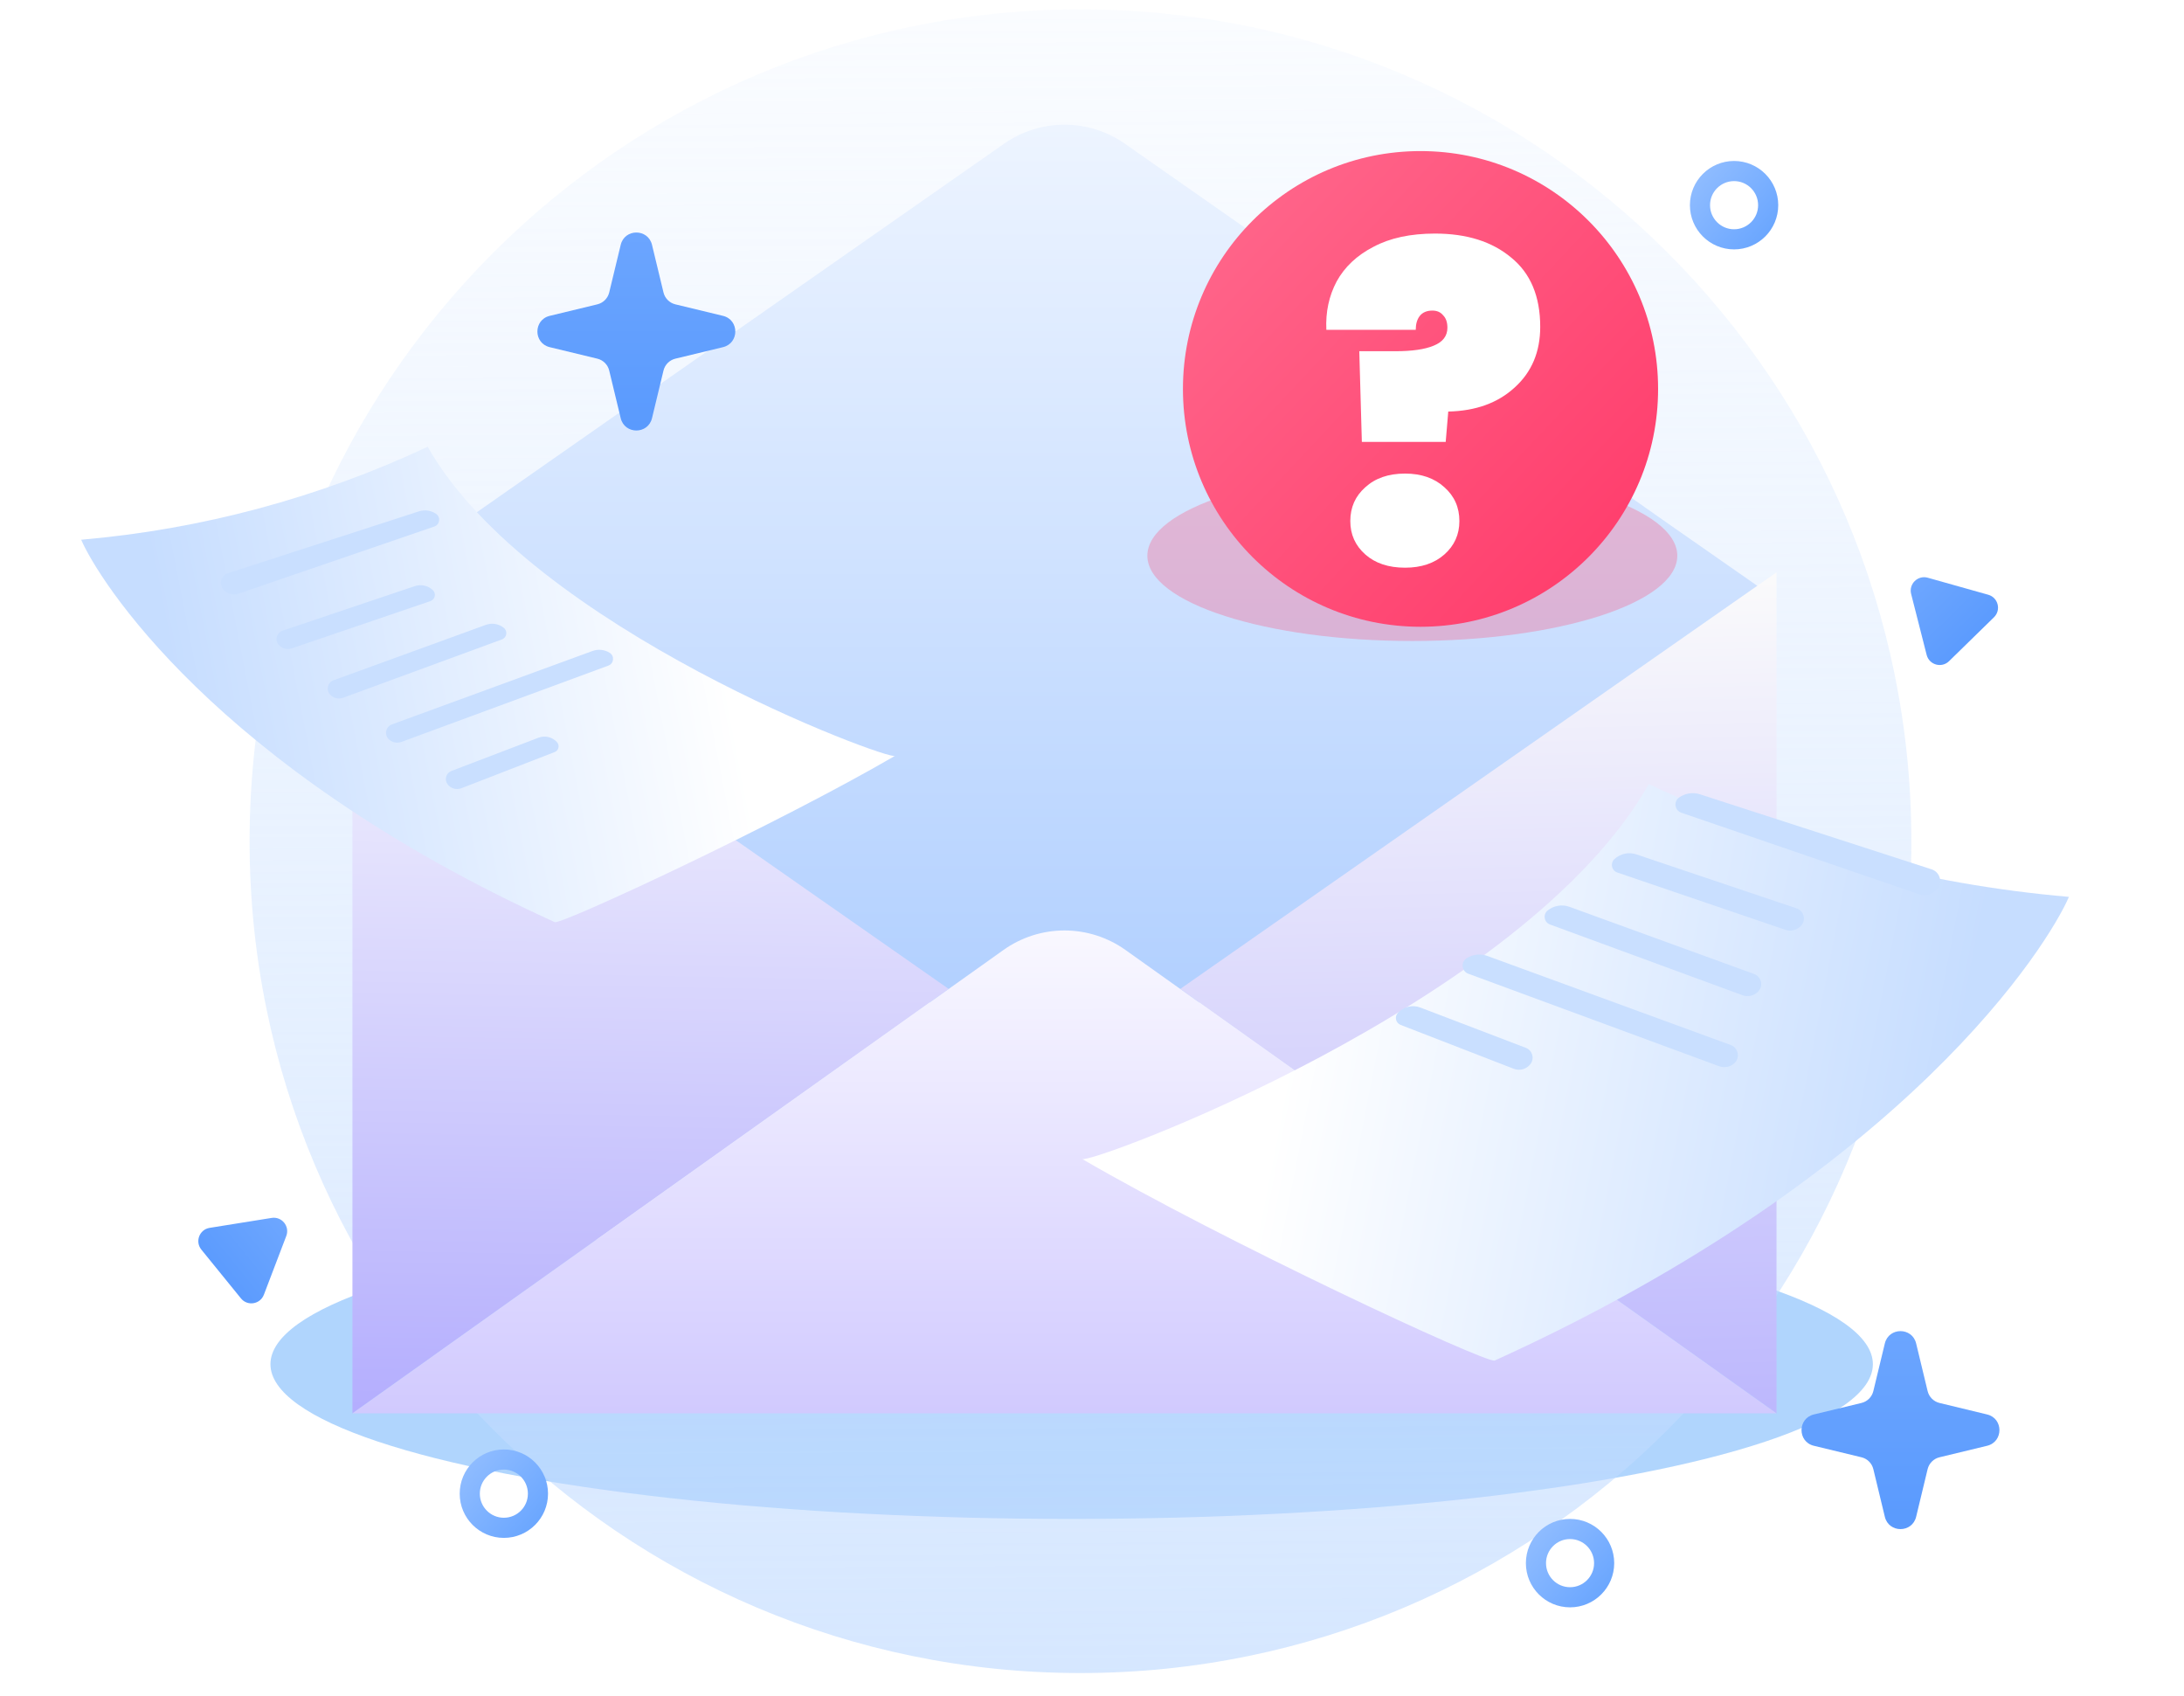 <svg width="161" height="125" viewBox="0 0 161 125" fill="none" xmlns="http://www.w3.org/2000/svg">
<g filter="url(#filter0_f_1734_712)">
<ellipse cx="79.001" cy="100.545" rx="59.064" ry="11.405" fill="#1F88F8" fill-opacity="0.35"/>
</g>
<path d="M79.65 123.309C113.478 123.309 140.901 95.861 140.901 62.001C140.901 28.141 113.478 0.692 79.65 0.692C45.822 0.692 18.399 28.141 18.399 62.001C18.399 95.861 45.822 123.309 79.65 123.309Z" fill="url(#paint0_linear_1734_712)"/>
<g filter="url(#filter1_d_1734_712)">
<path d="M130.957 42.184L78.469 78.848L25.981 42.184L74.03 8.607C75.333 7.698 76.883 7.21 78.471 7.21C80.059 7.21 81.61 7.698 82.913 8.607L92.497 15.313L95.006 17.058L120.274 34.718L122.936 36.589L130.957 42.184Z" fill="url(#paint1_linear_1734_712)"/>
</g>
<path d="M69.934 72.886L25.981 104.17V42.183L69.934 72.886Z" fill="url(#paint2_linear_1734_712)"/>
<g filter="url(#filter2_f_1734_712)">
<ellipse cx="104.114" cy="40.959" rx="19.533" ry="6.284" fill="#FF4C77" fill-opacity="0.3"/>
</g>
<path d="M87.008 72.886L130.961 104.17V42.183L87.008 72.886Z" fill="url(#paint3_linear_1734_712)"/>
<path d="M25.981 104.17L73.973 70.017C75.287 69.081 76.859 68.578 78.471 68.578C80.084 68.578 81.656 69.081 82.969 70.017L130.957 104.17H25.981Z" fill="url(#paint4_linear_1734_712)"/>
<g filter="url(#filter3_d_1734_712)">
<path d="M31.529 30.95C23.482 34.718 14.836 37.037 5.985 37.802C7.181 40.584 15.678 54.513 40.902 65.99C41.584 66.095 57.335 58.76 65.98 53.73C65.686 54.151 39.129 44.37 31.529 30.95Z" fill="url(#paint5_linear_1734_712)"/>
</g>
<path d="M104.717 46.195C114.39 46.195 122.231 38.346 122.231 28.665C122.231 18.983 114.39 11.135 104.717 11.135C95.045 11.135 87.204 18.983 87.204 28.665C87.204 38.346 95.045 46.195 104.717 46.195Z" fill="url(#paint6_linear_1734_712)"/>
<path d="M105.785 17.215C108.119 17.215 109.989 17.804 111.398 18.981C112.827 20.137 113.542 21.84 113.542 24.089C113.542 25.939 112.911 27.431 111.65 28.567C110.41 29.702 108.781 30.29 106.763 30.332L106.574 32.571H100.393L100.204 25.886H102.853C104.093 25.886 105.039 25.75 105.691 25.476C106.363 25.203 106.7 24.762 106.7 24.152C106.7 23.753 106.595 23.448 106.384 23.238C106.195 23.006 105.932 22.891 105.596 22.891C105.176 22.891 104.86 23.027 104.65 23.301C104.461 23.553 104.366 23.889 104.366 24.31H97.776C97.713 23.006 97.966 21.819 98.533 20.747C99.122 19.675 100.026 18.823 101.245 18.193C102.464 17.541 103.977 17.215 105.785 17.215ZM103.578 41.841C102.359 41.841 101.381 41.515 100.646 40.864C99.91 40.212 99.542 39.392 99.542 38.404C99.542 37.395 99.91 36.565 100.646 35.913C101.381 35.241 102.359 34.904 103.578 34.904C104.776 34.904 105.743 35.241 106.479 35.913C107.215 36.565 107.583 37.395 107.583 38.404C107.583 39.392 107.215 40.212 106.479 40.864C105.743 41.515 104.776 41.841 103.578 41.841Z" fill="white"/>
<path d="M32.15 37.876C31.779 37.619 31.31 37.55 30.881 37.689L16.803 42.248C16.299 42.411 16.119 43.033 16.458 43.44V43.44C16.731 43.768 17.179 43.894 17.583 43.755L32.02 38.806C32.427 38.666 32.503 38.122 32.15 37.876V37.876Z" fill="#C9DFFF"/>
<path d="M31.907 43.492C31.549 43.156 31.036 43.044 30.572 43.201L20.826 46.483C20.396 46.628 20.244 47.159 20.533 47.51V47.51C20.768 47.796 21.157 47.906 21.508 47.787L31.731 44.302C32.076 44.185 32.172 43.742 31.907 43.492V43.492Z" fill="#C9DFFF"/>
<path d="M37.138 46.272C36.765 45.973 36.264 45.891 35.815 46.054L24.589 50.138C24.148 50.298 24.015 50.858 24.337 51.199V51.199C24.584 51.46 24.962 51.549 25.299 51.425L36.998 47.128C37.362 46.994 37.441 46.514 37.138 46.272V46.272Z" fill="#C9DFFF"/>
<path d="M41.062 54.701C40.717 54.319 40.172 54.188 39.692 54.372L33.277 56.822C32.882 56.973 32.74 57.458 32.991 57.798V57.798C33.225 58.116 33.644 58.237 34.013 58.094L40.889 55.429C41.186 55.314 41.275 54.937 41.062 54.701V54.701Z" fill="#C9DFFF"/>
<g filter="url(#filter4_d_1734_712)">
<path d="M124.543 50.375C134.3 54.943 144.785 57.756 155.516 58.683C154.066 62.057 143.763 78.946 113.177 92.862C112.35 92.99 93.251 84.096 82.769 77.998C83.126 78.507 115.327 66.647 124.543 50.375Z" fill="url(#paint7_linear_1734_712)"/>
</g>
<path d="M123.787 58.773C124.236 58.461 124.805 58.376 125.325 58.545L142.395 64.073C143.007 64.271 143.225 65.025 142.814 65.519V65.519C142.482 65.917 141.939 66.069 141.449 65.901L123.944 59.899C123.45 59.73 123.358 59.07 123.787 58.773V58.773Z" fill="#C9DFFF"/>
<path d="M119.009 63.323C119.442 62.916 120.064 62.78 120.627 62.97L132.444 66.951C132.965 67.126 133.15 67.77 132.8 68.195V68.195C132.515 68.542 132.044 68.676 131.618 68.531L119.221 64.306C118.803 64.163 118.686 63.626 119.009 63.323V63.323Z" fill="#C9DFFF"/>
<path d="M114.095 67.101C114.547 66.739 115.155 66.638 115.699 66.836L129.311 71.788C129.845 71.983 130.006 72.661 129.616 73.075V73.075C129.318 73.392 128.859 73.5 128.451 73.35L114.264 68.139C113.823 67.977 113.728 67.395 114.095 67.101V67.101Z" fill="#C9DFFF"/>
<path d="M103.044 74.658C103.462 74.195 104.122 74.036 104.705 74.259L112.484 77.23C112.962 77.413 113.134 78.001 112.831 78.413V78.413C112.546 78.799 112.038 78.946 111.591 78.773L103.253 75.54C102.893 75.401 102.785 74.944 103.044 74.658V74.658Z" fill="#C9DFFF"/>
<path d="M108.12 70.623C108.581 70.334 109.149 70.274 109.66 70.461L127.585 77.021C128.158 77.231 128.297 77.978 127.837 78.38V78.38C127.533 78.646 127.109 78.724 126.73 78.584L108.239 71.766C107.74 71.583 107.67 70.906 108.12 70.623V70.623Z" fill="#C9DFFF"/>
<path d="M44.946 48.114C44.566 47.875 44.097 47.826 43.676 47.98L28.893 53.39C28.421 53.563 28.306 54.18 28.685 54.511V54.511C28.936 54.73 29.286 54.795 29.599 54.68L44.848 49.057C45.259 48.905 45.317 48.347 44.946 48.114V48.114Z" fill="#C9DFFF"/>
<path d="M130.346 15.122C130.346 16.513 129.22 17.639 127.832 17.639C126.445 17.639 125.319 16.513 125.319 15.122C125.319 13.732 126.445 12.606 127.832 12.606C129.22 12.606 130.346 13.732 130.346 15.122Z" stroke="url(#paint8_linear_1734_712)" stroke-width="1.484"/>
<path d="M39.657 110.088C39.657 111.479 38.531 112.605 37.143 112.605C35.756 112.605 34.63 111.479 34.63 110.088C34.63 108.698 35.756 107.571 37.143 107.571C38.531 107.571 39.657 108.698 39.657 110.088Z" stroke="url(#paint9_linear_1734_712)" stroke-width="1.484"/>
<path d="M118.254 115.208C118.254 116.598 117.128 117.724 115.74 117.724C114.353 117.724 113.227 116.598 113.227 115.208C113.227 113.817 114.353 112.691 115.74 112.691C117.128 112.691 118.254 113.817 118.254 115.208Z" stroke="url(#paint10_linear_1734_712)" stroke-width="1.484"/>
<path d="M45.757 18.046C46.049 16.834 47.773 16.834 48.065 18.046L48.911 21.555C49.016 21.988 49.353 22.326 49.786 22.431L53.297 23.279C54.508 23.572 54.508 25.294 53.297 25.587L49.786 26.435C49.353 26.54 49.016 26.878 48.911 27.311L48.065 30.82C47.773 32.032 46.049 32.032 45.757 30.82L44.91 27.311C44.806 26.878 44.468 26.54 44.035 26.435L40.525 25.587C39.313 25.294 39.313 23.572 40.525 23.279L44.035 22.431C44.468 22.326 44.806 21.988 44.91 21.555L45.757 18.046Z" fill="url(#paint11_linear_1734_712)"/>
<path d="M138.946 99.016C139.238 97.805 140.962 97.805 141.254 99.016L142.1 102.526C142.205 102.959 142.542 103.297 142.975 103.402L146.486 104.25C147.697 104.542 147.697 106.265 146.486 106.558L142.975 107.406C142.542 107.51 142.205 107.849 142.1 108.281L141.254 111.791C140.962 113.003 139.238 113.003 138.946 111.791L138.099 108.281C137.995 107.849 137.657 107.51 137.224 107.406L133.713 106.558C132.502 106.265 132.502 104.542 133.713 104.25L137.224 103.402C137.657 103.297 137.995 102.959 138.099 102.526L138.946 99.016Z" fill="url(#paint12_linear_1734_712)"/>
<path d="M20.025 89.764C20.776 89.644 21.376 90.383 21.105 91.094L19.453 95.424C19.181 96.136 18.242 96.287 17.762 95.695L14.842 92.099C14.362 91.507 14.701 90.618 15.453 90.497L20.025 89.764Z" fill="url(#paint13_linear_1734_712)"/>
<path d="M140.885 43.777C140.697 43.039 141.378 42.374 142.111 42.58L146.568 43.834C147.301 44.04 147.536 44.962 146.991 45.495L143.678 48.732C143.133 49.264 142.217 49.006 142.029 48.268L140.885 43.777Z" fill="url(#paint14_linear_1734_712)"/>
<defs>
<filter id="filter0_f_1734_712" x="7.572" y="76.775" width="142.859" height="47.54" filterUnits="userSpaceOnUse" color-interpolation-filters="sRGB">
<feFlood flood-opacity="0" result="BackgroundImageFix"/>
<feBlend mode="normal" in="SourceGraphic" in2="BackgroundImageFix" result="shape"/>
<feGaussianBlur stdDeviation="6.183" result="effect1_foregroundBlur_1734_712"/>
</filter>
<filter id="filter1_d_1734_712" x="24.003" y="7.21" width="108.932" height="75.594" filterUnits="userSpaceOnUse" color-interpolation-filters="sRGB">
<feFlood flood-opacity="0" result="BackgroundImageFix"/>
<feColorMatrix in="SourceAlpha" type="matrix" values="0 0 0 0 0 0 0 0 0 0 0 0 0 0 0 0 0 0 127 0" result="hardAlpha"/>
<feOffset dy="1.978"/>
<feGaussianBlur stdDeviation="0.989"/>
<feComposite in2="hardAlpha" operator="out"/>
<feColorMatrix type="matrix" values="0 0 0 0 0 0 0 0 0 0 0 0 0 0 0 0 0 0 0.25 0"/>
<feBlend mode="normal" in2="BackgroundImageFix" result="effect1_dropShadow_1734_712"/>
<feBlend mode="normal" in="SourceGraphic" in2="effect1_dropShadow_1734_712" result="shape"/>
</filter>
<filter id="filter2_f_1734_712" x="72.216" y="22.31" width="63.797" height="37.299" filterUnits="userSpaceOnUse" color-interpolation-filters="sRGB">
<feFlood flood-opacity="0" result="BackgroundImageFix"/>
<feBlend mode="normal" in="SourceGraphic" in2="BackgroundImageFix" result="shape"/>
<feGaussianBlur stdDeviation="6.183" result="effect1_foregroundBlur_1734_712"/>
</filter>
<filter id="filter3_d_1734_712" x="0.05" y="26.993" width="71.865" height="46.911" filterUnits="userSpaceOnUse" color-interpolation-filters="sRGB">
<feFlood flood-opacity="0" result="BackgroundImageFix"/>
<feColorMatrix in="SourceAlpha" type="matrix" values="0 0 0 0 0 0 0 0 0 0 0 0 0 0 0 0 0 0 127 0" result="hardAlpha"/>
<feOffset dy="1.978"/>
<feGaussianBlur stdDeviation="2.968"/>
<feComposite in2="hardAlpha" operator="out"/>
<feColorMatrix type="matrix" values="0 0 0 0 0.02 0 0 0 0 0.169 0 0 0 0 0.396 0 0 0 0.15 0"/>
<feBlend mode="normal" in2="BackgroundImageFix" result="effect1_dropShadow_1734_712"/>
<feBlend mode="normal" in="SourceGraphic" in2="effect1_dropShadow_1734_712" result="shape"/>
</filter>
<filter id="filter4_d_1734_712" x="71.362" y="49.386" width="89.564" height="59.305" filterUnits="userSpaceOnUse" color-interpolation-filters="sRGB">
<feFlood flood-opacity="0" result="BackgroundImageFix"/>
<feColorMatrix in="SourceAlpha" type="matrix" values="0 0 0 0 0 0 0 0 0 0 0 0 0 0 0 0 0 0 127 0" result="hardAlpha"/>
<feOffset dx="-2.999" dy="7.419"/>
<feGaussianBlur stdDeviation="4.204"/>
<feComposite in2="hardAlpha" operator="out"/>
<feColorMatrix type="matrix" values="0 0 0 0 0.021 0 0 0 0 0.168 0 0 0 0 0.396 0 0 0 0.15 0"/>
<feBlend mode="normal" in2="BackgroundImageFix" result="effect1_dropShadow_1734_712"/>
<feBlend mode="normal" in="SourceGraphic" in2="effect1_dropShadow_1734_712" result="shape"/>
</filter>
<linearGradient id="paint0_linear_1734_712" x1="79.178" y1="-19.271" x2="80.435" y2="196.035" gradientUnits="userSpaceOnUse">
<stop stop-color="#CAE0FF" stop-opacity="0"/>
<stop offset="1" stop-color="#BCD8FF"/>
</linearGradient>
<linearGradient id="paint1_linear_1734_712" x1="78.469" y1="7.21" x2="78.469" y2="78.848" gradientUnits="userSpaceOnUse">
<stop stop-color="#EDF4FF"/>
<stop offset="1" stop-color="#ABCCFF"/>
</linearGradient>
<linearGradient id="paint2_linear_1734_712" x1="47.958" y1="42.183" x2="45.983" y2="153.216" gradientUnits="userSpaceOnUse">
<stop stop-color="#FCFCFC"/>
<stop offset="1" stop-color="#7B70FF"/>
</linearGradient>
<linearGradient id="paint3_linear_1734_712" x1="127.853" y1="41.814" x2="130.844" y2="170.038" gradientUnits="userSpaceOnUse">
<stop stop-color="#BCABFF"/>
<stop offset="0" stop-color="#AC9DFF"/>
<stop offset="0" stop-color="#FBFBFB"/>
<stop offset="1" stop-color="#7B70FF"/>
</linearGradient>
<linearGradient id="paint4_linear_1734_712" x1="78.469" y1="68.578" x2="78.507" y2="193.964" gradientUnits="userSpaceOnUse">
<stop stop-color="#F9F8FF"/>
<stop offset="1" stop-color="#6C55FD"/>
</linearGradient>
<linearGradient id="paint5_linear_1734_712" x1="12.496" y1="46.545" x2="51.797" y2="38.878" gradientUnits="userSpaceOnUse">
<stop stop-color="#C6DDFF"/>
<stop offset="1" stop-color="white"/>
</linearGradient>
<linearGradient id="paint6_linear_1734_712" x1="87.372" y1="13.494" x2="122.283" y2="46.28" gradientUnits="userSpaceOnUse">
<stop stop-color="#FF698D"/>
<stop offset="1" stop-color="#FF3868"/>
</linearGradient>
<linearGradient id="paint7_linear_1734_712" x1="147.621" y1="69.284" x2="99.966" y2="59.988" gradientUnits="userSpaceOnUse">
<stop stop-color="#C6DDFF"/>
<stop offset="1" stop-color="white"/>
</linearGradient>
<linearGradient id="paint8_linear_1734_712" x1="123.831" y1="13.086" x2="134.012" y2="21.902" gradientUnits="userSpaceOnUse">
<stop stop-color="#94BFFF"/>
<stop offset="1" stop-color="#4C94FE"/>
</linearGradient>
<linearGradient id="paint9_linear_1734_712" x1="33.142" y1="108.052" x2="43.323" y2="116.867" gradientUnits="userSpaceOnUse">
<stop stop-color="#94BFFF"/>
<stop offset="1" stop-color="#4C94FE"/>
</linearGradient>
<linearGradient id="paint10_linear_1734_712" x1="111.739" y1="113.171" x2="121.921" y2="121.987" gradientUnits="userSpaceOnUse">
<stop stop-color="#94BFFF"/>
<stop offset="1" stop-color="#4C94FE"/>
</linearGradient>
<linearGradient id="paint11_linear_1734_712" x1="46.911" y1="13.261" x2="46.911" y2="35.605" gradientUnits="userSpaceOnUse">
<stop stop-color="#70A8FF"/>
<stop offset="1" stop-color="#5597FD"/>
</linearGradient>
<linearGradient id="paint12_linear_1734_712" x1="140.1" y1="94.231" x2="140.1" y2="116.576" gradientUnits="userSpaceOnUse">
<stop stop-color="#70A8FF"/>
<stop offset="1" stop-color="#5597FD"/>
</linearGradient>
<linearGradient id="paint13_linear_1734_712" x1="21.716" y1="89.493" x2="14.492" y2="95.358" gradientUnits="userSpaceOnUse">
<stop stop-color="#70A8FF"/>
<stop offset="1" stop-color="#5597FD"/>
</linearGradient>
<linearGradient id="paint14_linear_1734_712" x1="140.462" y1="42.116" x2="146.965" y2="48.773" gradientUnits="userSpaceOnUse">
<stop stop-color="#70A8FF"/>
<stop offset="1" stop-color="#5597FD"/>
</linearGradient>
</defs>
</svg>
